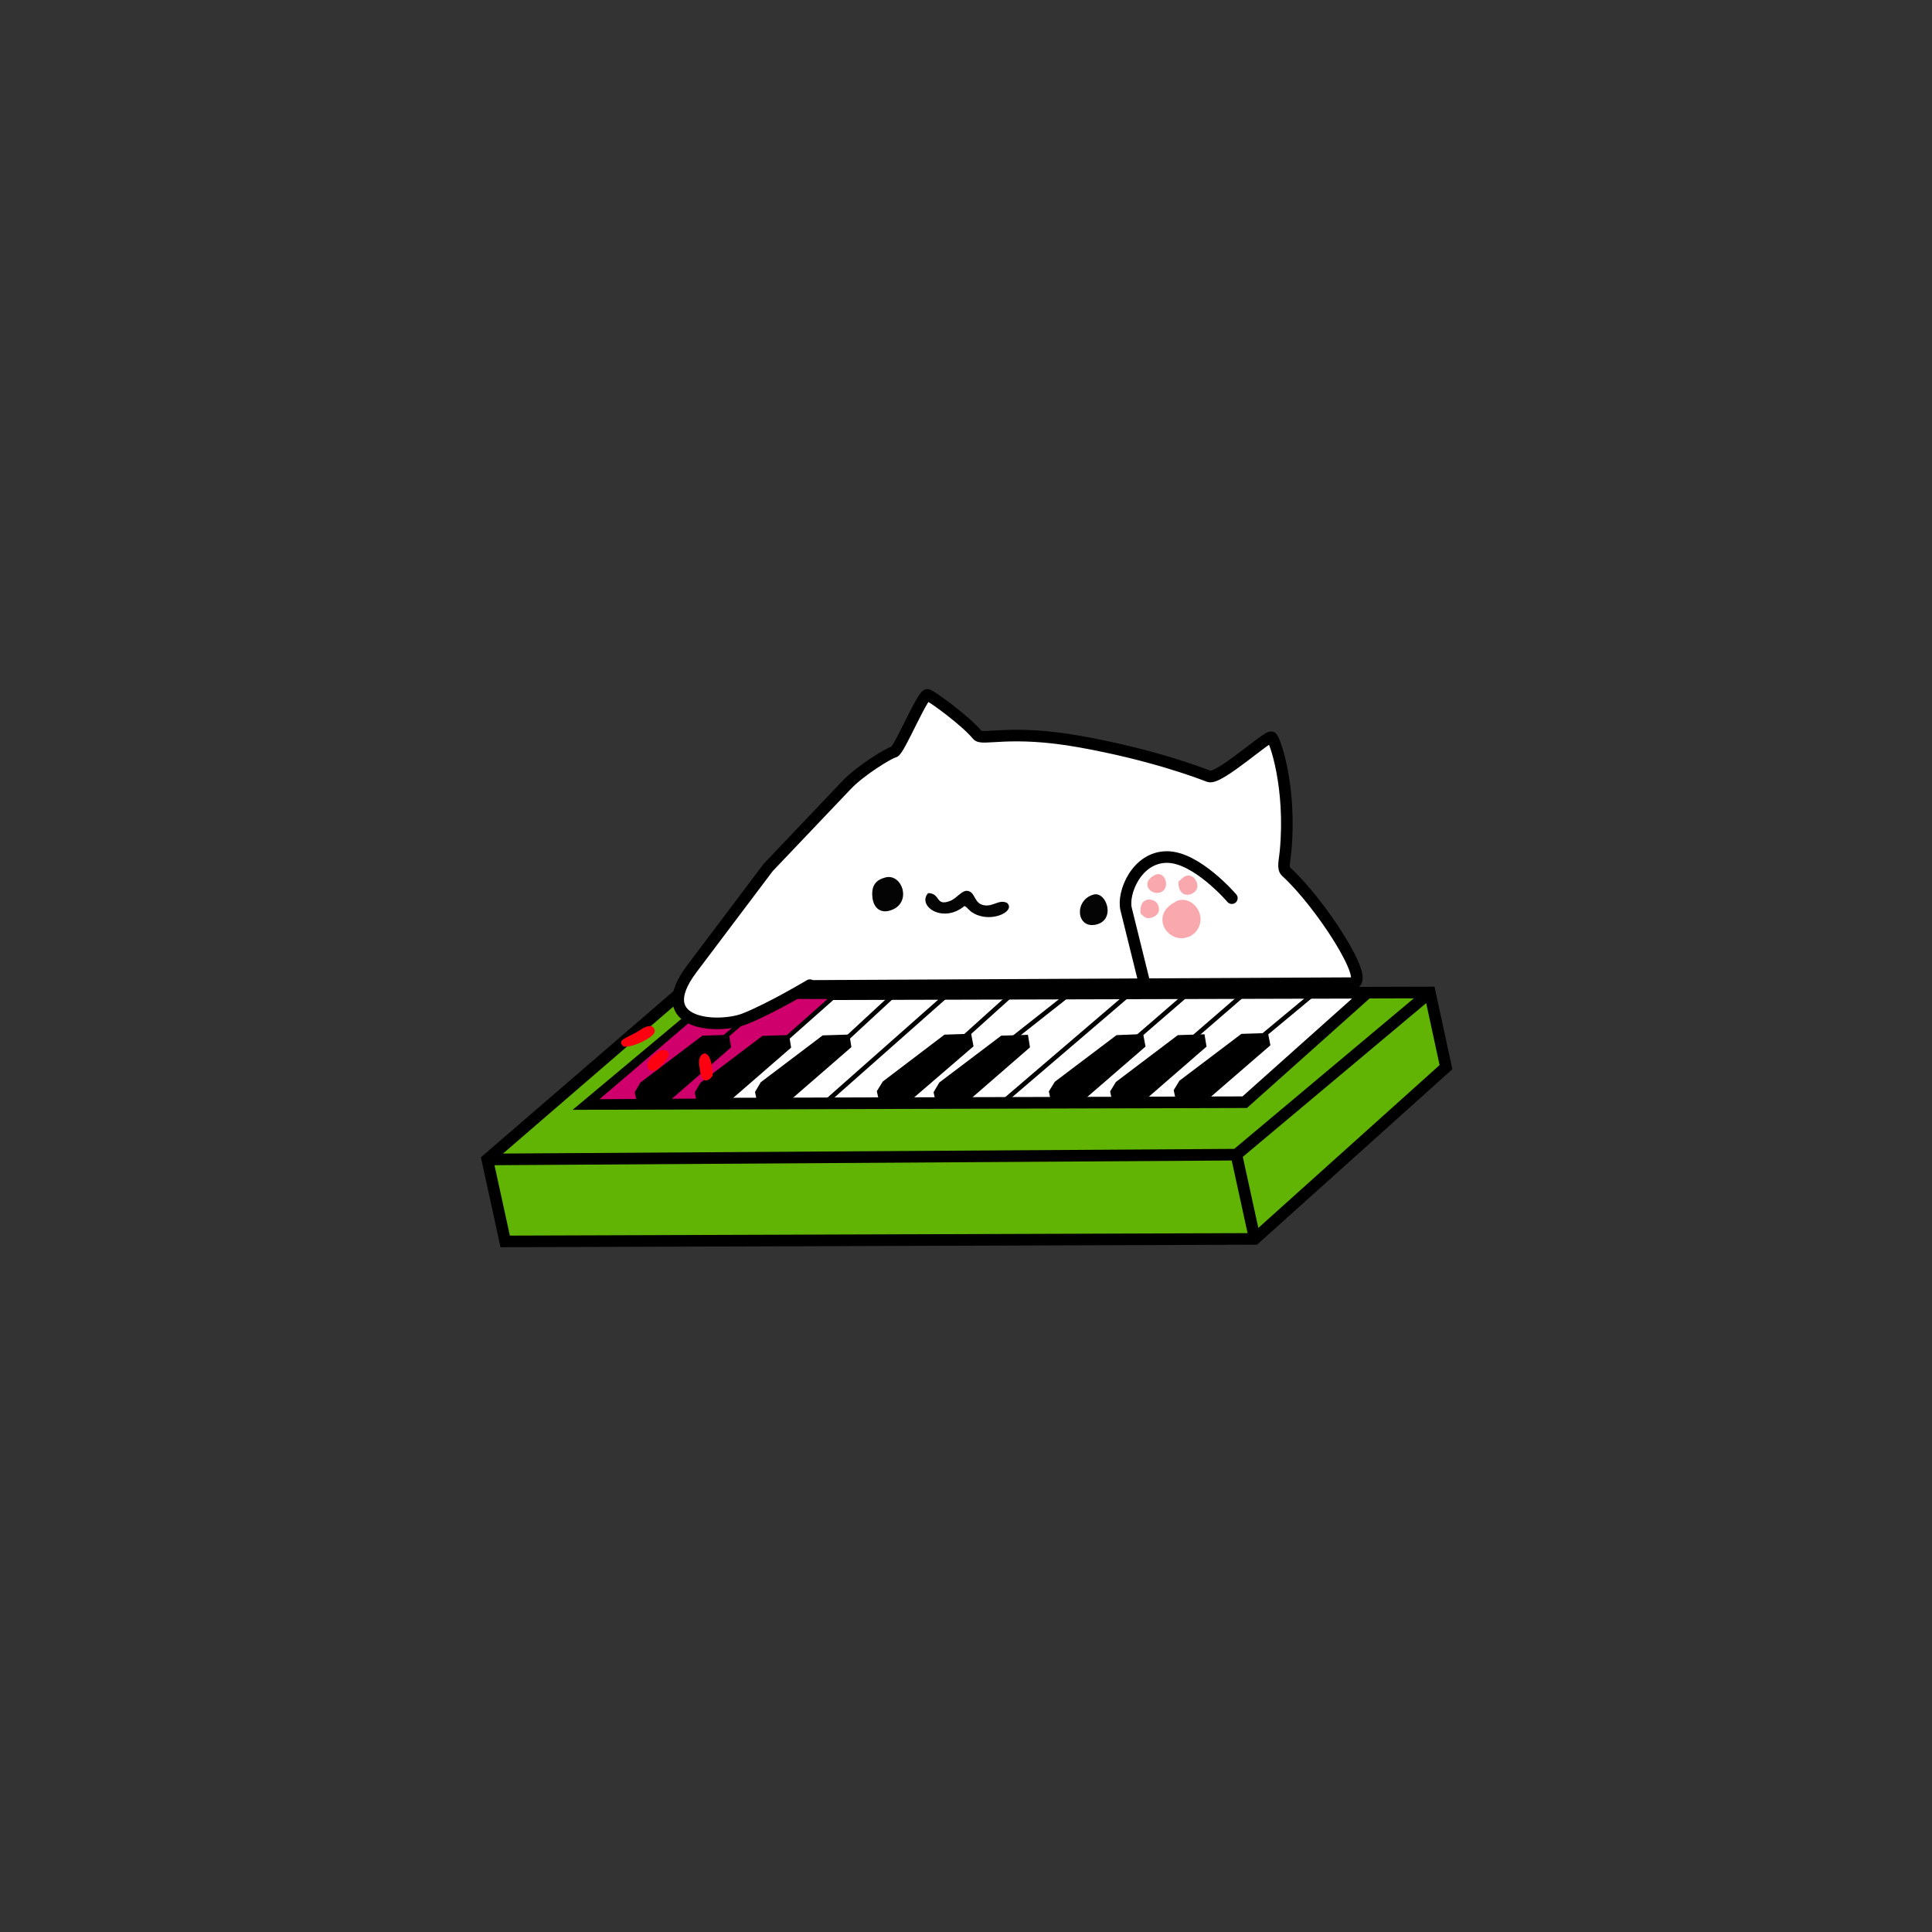 <?xml version="1.0" encoding="UTF-8"?>
<!DOCTYPE svg PUBLIC "-//W3C//DTD SVG 1.1//EN" "http://www.w3.org/Graphics/SVG/1.1/DTD/svg11.dtd">
<!-- Creator: CorelDRAW 2020 (64-Bit) -->
<svg xmlns="http://www.w3.org/2000/svg" xml:space="preserve" width="33.161mm" height="33.161mm" version="1.1"
     style="shape-rendering:geometricPrecision; text-rendering:geometricPrecision; image-rendering:optimizeQuality; fill-rule:evenodd; clip-rule:evenodd"
     viewBox="0 0 76.6 76.6"
>
 <rect x="0" y="0" width="76.6" height="76.6" fill="#333333" stroke="none"/>
 <defs>
  <style type="text/css">
   <![CDATA[
    .str0 {stroke:black;stroke-width:0.46;stroke-miterlimit:22.926}
    .str1 {stroke:black;stroke-width:0.18;stroke-miterlimit:22.926}
    .str3 {stroke:black;stroke-width:0.46;stroke-linecap:round;stroke-miterlimit:22.926}
    .str2 {stroke:black;stroke-width:0.46;stroke-linecap:round;stroke-linejoin:round;stroke-miterlimit:22.926}
    .fil0 {fill:none}
    .fil4 {fill:black}
    .fil7 {fill:#040404}
    .fil1 {fill:#61B304}
    .fil3 {fill:#CF006B}
    .fil6 {fill:#F9A9AD}
    .fil5 {fill:#FF0011}
    .fil2 {fill:white}
   ]]>
  </style>
 </defs>
 <g id="close">
  <rect class="fil0" x="-0" y="-0" width="76.6" height="76.6"/>
  <polygon class="fil1 str0" points="56.69,39.35 26.9,39.43 19.32,45.97 20.03,49.22 49.75,49.12 57.33,42.31 "/>
  <polyline class="fil0 str0" points="19.32,45.97 49.02,45.78 49.75,49.12 "/>
  <line class="fil0 str0" x1="49.02" y1="45.78" x2="56.69" y2= "39.35" />
  <polygon class="fil2 str0" points="54.21,39.36 28.53,39.43 23.34,43.77 49.35,43.7 "/>
  <polygon class="fil3" points="23.77,43.58 28.43,39.6 32.82,39.61 28.87,43.55 "/>
  <polygon class="fil4 str1" points="27.88,41.15 28.83,41.12 28.89,41.49 26.46,43.6 25.32,43.6 25.26,43.32 25.46,42.98 "/>
  <polygon class="fil4 str1" points="30.26,41.16 31.21,41.13 31.27,41.5 28.84,43.61 27.7,43.61 27.64,43.33 27.84,42.99 "/>
  <polygon class="fil4 str1" points="32.65,41.14 33.6,41.11 33.66,41.48 31.23,43.59 30.09,43.59 30.03,43.31 30.23,42.97 "/>
  <polygon class="fil4 str1" points="37.48,41.11 38.43,41.08 38.5,41.45 36.06,43.55 34.92,43.55 34.86,43.28 35.07,42.94 "/>
  <polygon class="fil4 str1" points="39.73,41.15 40.68,41.12 40.74,41.49 38.31,43.6 37.17,43.6 37.11,43.32 37.31,42.98 "/>
  <polygon class="fil4 str1" points="44.3,41.13 45.25,41.09 45.32,41.46 42.88,43.57 41.74,43.57 41.68,43.29 41.89,42.95 "/>
  <polygon class="fil4 str1" points="46.73,41.13 47.68,41.1 47.74,41.46 45.31,43.57 44.17,43.57 44.11,43.29 44.31,42.96 "/>
  <polygon class="fil4 str1" points="49.25,41.08 50.2,41.05 50.27,41.41 47.83,43.52 46.69,43.52 46.63,43.24 46.83,42.91 "/>
  <line class="fil0 str1" x1="28.63" y1="41.21" x2="30.59" y2= "39.52" />
  <line class="fil0 str1" x1="31.06" y1="41.28" x2="33.16" y2= "39.42" />
  <line class="fil0 str1" x1="33.36" y1="41.37" x2="35.35" y2= "39.53" />
  <line class="fil0 str1" x1="32.68" y1="43.75" x2="37.6" y2= "39.4" />
  <line class="fil0 str1" x1="40.14" y1="39.4" x2="37.84" y2= "41.47" />
  <line class="fil0 str1" x1="42.42" y1="39.39" x2="40.2" y2= "41.14" />
  <line class="fil0 str1" x1="44.69" y1="39.48" x2="39.84" y2= "43.63" />
  <line class="fil0 str1" x1="47.11" y1="39.38" x2="44.74" y2= "41.43" />
  <line class="fil0 str1" x1="49.36" y1="39.37" x2="46.99" y2= "41.42" />
  <line class="fil0 str1" x1="52.13" y1="39.36" x2="49.65" y2= "41.42" />
  <path class="fil5" d="M24.7 41.48c0.24,0.12 1.3,-0.35 1.26,-0.61 -0.05,-0.32 -0.39,-0.16 -0.55,-0.05 -0.47,0.32 -0.99,0.39 -0.71,0.65z"/>
  <path class="fil5" d="M27.71 42.15l0.01 0.05c0.04,0.32 0.08,0.82 0.43,0.57 0.14,-0.14 0.11,-0.11 0.09,-0.37 -0.1,-0.98 -0.57,-0.62 -0.52,-0.25z"/>
  <path class="fil5" d="M26.05 41.73c-0.69,0.5 -0.3,0.88 0.02,0.67 0.07,-0.05 0.41,-0.42 0.43,-0.53 0.06,-0.28 -0.25,-0.29 -0.46,-0.14z"/>
  <path class="fil2 str2" d="M32.11 39.06c0,0 -1.54,0.92 -2.57,1.33 -1.02,0.41 -3.82,0.29 -2.11,-1.98l3.03 -4.02 3.11 -3.27c0.54,-0.57 1.68,-1.27 1.88,-1.31 0.2,-0.05 1.14,-2.33 1.33,-2.26 0.19,0.07 1.5,1.02 1.97,1.59 0.19,0.24 1.28,-0.24 4.1,0.27 2.83,0.51 4.69,1.22 5.08,1.37 0.39,0.15 2.32,-1.62 2.48,-1.55 0.13,0.06 0.8,1.97 0.56,4.52 -0.03,0.35 -0.13,0.67 0.02,0.81 1.36,1.23 3.41,4.41 2.64,4.42l-21.53 0.11z"/>
  <path class="fil0 str3" d="M45.37 38.96l-0.72 -2.91c-0.16,-0.65 0.42,-2.06 1.6,-2.07 1.18,-0.02 2.59,1.63 2.59,1.63"/>
  <path class="fil6" d="M46.62 35.75c-1.07,0.52 -0.33,1.7 0.49,1.4 0.34,-0.12 0.6,-0.53 0.44,-0.97 -0.12,-0.33 -0.51,-0.64 -0.93,-0.44z"/>
  <path class="fil7" d="M36.79 35.42c-0.43,0.51 0.6,1.21 1.45,0.5 0.16,0.1 0.06,0.05 0.19,0.16 0.06,0.06 0.1,0.09 0.19,0.14 0.7,0.38 1.66,-0.09 1.31,-0.42 -0.32,-0.16 -0.55,0.16 -0.92,0.09 -0.39,-0.07 -0.33,-0.48 -0.61,-0.56 -0.24,-0.08 -0.46,0.29 -0.73,0.39 -0.6,0.23 -0.36,-0.31 -0.88,-0.31z"/>
  <path class="fil7" d="M35.1 34.79c-0.38,0.1 -0.56,0.33 -0.51,0.79 0.04,0.39 0.3,0.66 0.73,0.51 0.86,-0.29 0.45,-1.48 -0.22,-1.3z"/>
  <path class="fil7" d="M43.35 35.47c-0.77,0.22 -0.68,1.36 0.1,1.19 0.81,-0.18 0.42,-1.34 -0.1,-1.19z"/>
  <path class="fil6" d="M46.72 34.96c-0.01,0.74 0.69,0.56 0.75,0.22 0.03,-0.2 -0.11,-0.42 -0.28,-0.46 -0.22,-0.05 -0.35,0.14 -0.47,0.24z"/>
  <path class="fil6" d="M45.22 36.22c0.14,0.11 0.2,0.24 0.45,0.16 0.19,-0.06 0.35,-0.22 0.25,-0.49 -0.1,-0.29 -0.77,-0.41 -0.7,0.33z"/>
  <path class="fil6" d="M45.79 34.69c-0.6,0.3 -0.18,0.83 0.22,0.69 0.42,-0.15 0.19,-0.89 -0.22,-0.69z"/>
 </g>
</svg>
